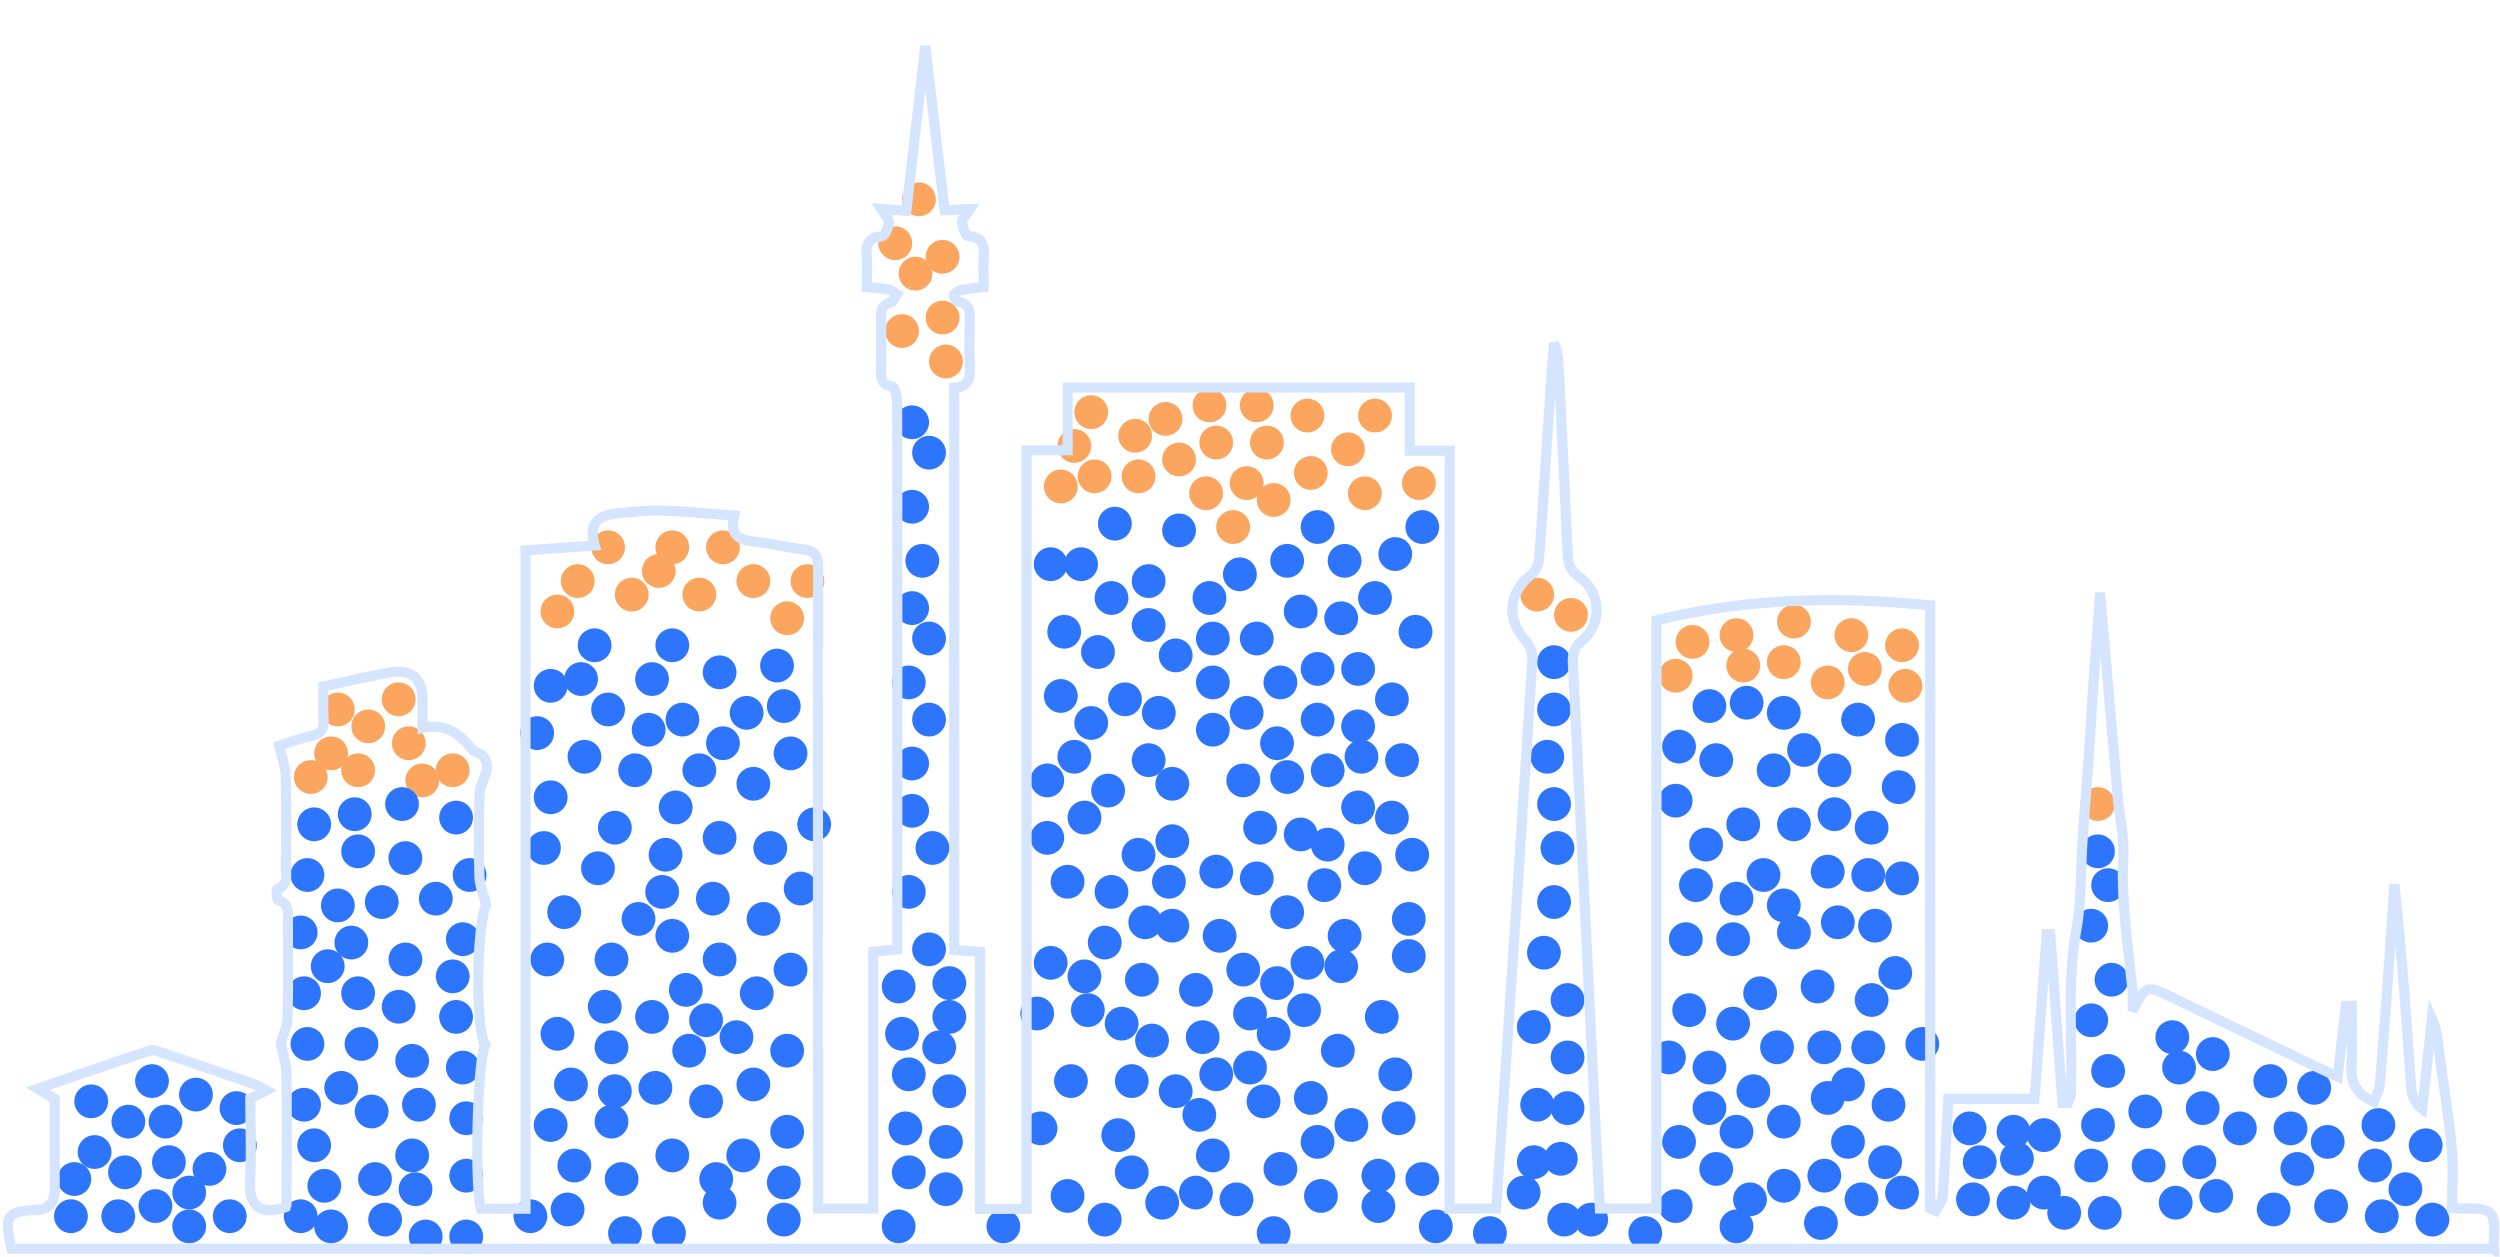 <svg xmlns="http://www.w3.org/2000/svg" viewBox="0 0 740 372">
  <g transform="translate(2.337 13.63)" fill="none" fill-rule="evenodd">
    <circle fill="#2E75FE" transform="rotate(180 94.663 272.37)" cx="94.663" cy="272.369" r="5"/>
    <circle fill="#2E75FE" transform="rotate(180 217.663 328.37)" cx="217.663" cy="328.369" r="5"/>
    <circle fill="#2E75FE" transform="rotate(180 307.663 234.37)" cx="307.663" cy="234.369" r="5"/>
    <circle fill="#2E75FE" transform="rotate(180 191.663 308.37)" cx="191.663" cy="308.369" r="5"/>
    <circle fill="#2E75FE" transform="rotate(180 208.663 252.37)" cx="208.663" cy="252.369" r="5"/>
    <circle fill="#2E75FE" transform="rotate(180 220.663 218.37)" cx="220.663" cy="218.369" r="5"/>
    <circle fill="#2E75FE" transform="rotate(180 166.663 307.37)" cx="166.663" cy="307.369" r="5"/>
    <circle fill="#2E75FE" transform="rotate(180 357.663 244.37)" cx="357.663" cy="244.369" r="5"/>
    <circle fill="#2E75FE" transform="rotate(180 110.663 253.37)" cx="110.663" cy="253.369" r="5"/>
    <circle fill="#2E75FE" transform="rotate(180 186.663 258.37)" cx="186.663" cy="258.369" r="5"/>
    <circle fill="#2E75FE" transform="rotate(180 134.663 264.37)" cx="134.663" cy="264.369" r="5"/>
    <circle fill="#2E75FE" transform="rotate(180 409.663 228.37)" cx="409.663" cy="228.369" r="5"/>
    <circle fill="#2E75FE" transform="rotate(180 318.663 228.37)" cx="318.663" cy="228.369" r="5"/>
    <circle fill="#2E75FE" transform="rotate(180 43.663 343.37)" cx="43.663" cy="343.369" r="5"/>
    <circle fill="#2E75FE" transform="rotate(180 53.663 339.37)" cx="53.663" cy="339.369" r="5"/>
    <circle fill="#2E75FE" transform="rotate(180 119.663 328.37)" cx="119.663" cy="328.369" r="5"/>
    <circle fill="#2E75FE" transform="rotate(180 86.663 346.37)" cx="86.663" cy="346.369" r="5"/>
    <circle fill="#2E75FE" transform="rotate(180 272.663 120.37)" cx="272.663" cy="120.369" r="5"/>
    <circle fill="#2E75FE" transform="rotate(180 164.663 256.37)" cx="164.663" cy="256.369" r="5"/>
    <circle fill="#2E75FE" transform="rotate(180 120.663 338.37)" cx="120.663" cy="338.369" r="5"/>
    <circle fill="#2E75FE" transform="rotate(180 170.663 210.37)" cx="170.663" cy="210.369" r="5"/>
    <circle fill="#2E75FE" transform="rotate(180 135.663 334.37)" cx="135.663" cy="334.369" r="5"/>
    <circle fill="#2E75FE" transform="rotate(180 87.663 313.37)" cx="87.663" cy="313.369" r="5"/>
    <circle fill="#2E75FE" transform="rotate(180 337.663 211.37)" cx="337.663" cy="211.369" r="5"/>
    <circle fill="#2E75FE" transform="rotate(180 344.663 218.37)" cx="344.663" cy="218.369" r="5"/>
    <circle fill="#2E75FE" transform="rotate(180 387.663 142.37)" cx="387.663" cy="142.369" r="5"/>
    <circle fill="#2E75FE" transform="rotate(180 102.663 227.37)" cx="102.663" cy="227.369" r="5"/>
    <circle fill="#2E75FE" transform="rotate(180 418.663 142.37)" cx="418.663" cy="142.369" r="5"/>
    <circle fill="#2E75FE" transform="rotate(180 32.663 346.37)" cx="32.663" cy="346.369" r="5"/>
    <circle fill="#2E75FE" transform="rotate(180 338.663 294.37)" cx="338.663" cy="294.369" r="5"/>
    <circle fill="#FBA55F" transform="rotate(180 131.663 214.37)" cx="131.663" cy="214.369" r="5"/>
    <circle fill="#FBA55F" transform="rotate(180 196.663 148.37)" cx="196.663" cy="148.369" r="5"/>
    <circle fill="#FBA55F" transform="rotate(180 118.663 206.37)" cx="118.663" cy="206.369" r="5"/>
    <circle fill="#FBA55F" transform="rotate(180 122.663 217.37)" cx="122.663" cy="217.369" r="5"/>
    <circle fill="#FBA55F" transform="rotate(180 236.663 158.37)" cx="236.663" cy="158.369" r="5"/>
    <circle fill="#FBA55F" transform="rotate(180 177.663 148.37)" cx="177.663" cy="148.369" r="5"/>
    <circle fill="#FBA55F" transform="rotate(180 230.663 169.37)" cx="230.663" cy="169.369" r="5"/>
    <circle fill="#FBA55F" transform="rotate(180 184.663 162.37)" cx="184.663" cy="162.369" r="5"/>
    <circle fill="#FBA55F" transform="rotate(180 276.663 80.37)" cx="276.663" cy="80.369" r="5"/>
    <circle fill="#FBA55F" transform="rotate(180 204.663 162.37)" cx="204.663" cy="162.369" r="5"/>
    <circle fill="#FBA55F" transform="rotate(180 168.663 158.37)" cx="168.663" cy="158.369" r="5"/>
    <circle fill="#FBA55F" transform="rotate(180 220.663 158.37)" cx="220.663" cy="158.369" r="5"/>
    <circle fill="#FBA55F" transform="rotate(180 95.663 209.37)" cx="95.663" cy="209.369" r="5"/>
    <circle fill="#FBA55F" transform="rotate(180 106.663 201.37)" cx="106.663" cy="201.369" r="5"/>
    <circle fill="#FBA55F" transform="rotate(180 115.663 193.37)" cx="115.663" cy="193.369" r="5"/>
    <circle fill="#FBA55F" transform="rotate(180 192.663 155.37)" cx="192.663" cy="155.369" r="5"/>
    <circle fill="#FBA55F" transform="rotate(180 211.663 148.37)" cx="211.663" cy="148.369" r="5"/>
    <circle fill="#FBA55F" transform="rotate(180 162.663 167.37)" cx="162.663" cy="167.369" r="5"/>
    <circle fill="#FBA55F" transform="rotate(180 560.663 177.37)" cx="560.663" cy="177.369" r="5"/>
    <circle fill="#FBA55F" transform="rotate(180 277.663 93.37)" cx="277.663" cy="93.369" r="5"/>
    <circle fill="#FBA55F" transform="rotate(180 276.663 62.37)" cx="276.663" cy="62.369" r="5"/>
    <circle fill="#FBA55F" transform="rotate(180 264.663 84.37)" cx="264.663" cy="84.369" r="5"/>
    <circle fill="#FBA55F" transform="rotate(180 262.663 58.37)" cx="262.663" cy="58.369" r="5"/>
    <circle fill="#FBA55F" transform="rotate(180 269.663 45.37)" cx="269.663" cy="45.369" r="5"/>
    <circle fill="#FBA55F" transform="rotate(180 511.663 174.37)" cx="511.663" cy="174.369" r="5"/>
    <circle fill="#FBA55F" transform="rotate(180 372.663 117.37)" cx="372.663" cy="117.369" r="5"/>
    <circle fill="#FBA55F" transform="rotate(180 362.663 142.37)" cx="362.663" cy="142.369" r="5"/>
    <circle fill="#FBA55F" transform="rotate(180 320.663 108.37)" cx="320.663" cy="108.369" r="5"/>
    <circle fill="#FBA55F" transform="rotate(180 334.663 127.37)" cx="334.663" cy="127.369" r="5"/>
    <circle fill="#FBA55F" transform="rotate(180 315.663 118.37)" cx="315.663" cy="118.369" r="5"/>
    <circle fill="#FBA55F" transform="rotate(180 342.663 110.37)" cx="342.663" cy="110.369" r="5"/>
    <circle fill="#FBA55F" transform="rotate(180 333.663 115.37)" cx="333.663" cy="115.369" r="5"/>
    <circle fill="#FBA55F" transform="rotate(180 346.663 122.37)" cx="346.663" cy="122.369" r="5"/>
    <circle fill="#FBA55F" transform="rotate(180 355.663 106.37)" cx="355.663" cy="106.369" r="5"/>
    <circle fill="#FBA55F" transform="rotate(180 366.663 129.37)" cx="366.663" cy="129.369" r="5"/>
    <circle fill="#FBA55F" transform="rotate(180 357.663 117.37)" cx="357.663" cy="117.369" r="5"/>
    <circle fill="#FBA55F" transform="rotate(180 311.663 130.37)" cx="311.663" cy="130.369" r="5"/>
    <circle fill="#FBA55F" transform="rotate(180 525.663 182.37)" cx="525.663" cy="182.369" r="5"/>
    <circle fill="#FBA55F" transform="rotate(180 462.663 168.37)" cx="462.663" cy="168.369" r="5"/>
    <circle fill="#FBA55F" transform="rotate(180 498.663 176.37)" cx="498.663" cy="176.369" r="5"/>
    <circle fill="#FBA55F" transform="rotate(180 545.663 174.37)" cx="545.663" cy="174.369" r="5"/>
    <circle fill="#FBA55F" transform="rotate(180 513.663 183.37)" cx="513.663" cy="183.369" r="5"/>
    <circle fill="#FBA55F" transform="rotate(180 538.663 188.37)" cx="538.663" cy="188.369" r="5"/>
    <circle fill="#FBA55F" transform="rotate(180 549.663 184.37)" cx="549.663" cy="184.369" r="5"/>
    <circle fill="#FBA55F" transform="rotate(180 528.663 170.37)" cx="528.663" cy="170.369" r="5"/>
    <circle fill="#FBA55F" transform="rotate(180 493.663 186.37)" cx="493.663" cy="186.369" r="5"/>
    <circle fill="#FBA55F" transform="rotate(180 369.663 106.37)" cx="369.663" cy="106.369" r="5"/>
    <circle fill="#FBA55F" transform="rotate(180 385.663 126.37)" cx="385.663" cy="126.369" r="5"/>
    <circle fill="#FBA55F" transform="rotate(180 561.663 189.37)" cx="561.663" cy="189.369" r="5"/>
    <circle fill="#FBA55F" transform="rotate(180 618.663 224.37)" cx="618.663" cy="224.369" r="5"/>
    <circle fill="#FBA55F" transform="rotate(180 97.663 196.37)" cx="97.663" cy="196.369" r="5"/>
    <circle fill="#FBA55F" transform="rotate(180 321.663 127.37)" cx="321.663" cy="127.369" r="5"/>
    <circle fill="#FBA55F" transform="rotate(180 384.663 109.37)" cx="384.663" cy="109.369" r="5"/>
    <circle fill="#FBA55F" transform="rotate(180 396.663 119.37)" cx="396.663" cy="119.369" r="5"/>
    <circle fill="#FBA55F" transform="rotate(180 354.663 132.37)" cx="354.663" cy="132.369" r="5"/>
    <circle fill="#FBA55F" transform="rotate(180 417.663 129.37)" cx="417.663" cy="129.369" r="5"/>
    <circle fill="#FBA55F" transform="rotate(180 452.663 162.37)" cx="452.663" cy="162.369" r="5"/>
    <circle fill="#FBA55F" transform="rotate(180 401.663 132.37)" cx="401.663" cy="132.369" r="5"/>
    <circle fill="#FBA55F" transform="rotate(180 374.663 134.37)" cx="374.663" cy="134.369" r="5"/>
    <circle fill="#FBA55F" transform="rotate(180 404.663 109.37)" cx="404.663" cy="109.369" r="5"/>
    <circle fill="#FBA55F" transform="rotate(180 268.663 67.37)" cx="268.663" cy="67.369" r="5"/>
    <circle fill="#FBA55F" transform="rotate(180 103.663 214.37)" cx="103.663" cy="214.369" r="5"/>
    <circle fill="#FBA55F" transform="rotate(180 89.663 216.37)" cx="89.663" cy="216.369" r="5"/>
    <circle fill="#2E75FE" transform="rotate(180 327.663 141.37)" cx="327.663" cy="141.369" r="5"/>
    <circle fill="#2E75FE" transform="rotate(180 53.663 349.37)" cx="53.663" cy="349.369" r="5"/>
    <circle fill="#2E75FE" transform="rotate(180 18.663 346.37)" cx="18.663" cy="346.369" r="5"/>
    <circle fill="#2E75FE" transform="rotate(180 206.663 288.37)" cx="206.663" cy="288.369" r="5"/>
    <circle fill="#2E75FE" transform="rotate(180 318.663 275.37)" cx="318.663" cy="275.369" r="5"/>
    <circle fill="#2E75FE" transform="rotate(180 334.663 239.37)" cx="334.663" cy="239.369" r="5"/>
    <circle fill="#2E75FE" transform="rotate(180 366.663 197.37)" cx="366.663" cy="197.369" r="5"/>
    <circle fill="#2E75FE" transform="rotate(180 315.663 210.37)" cx="315.663" cy="210.369" r="5"/>
    <circle fill="#2E75FE" transform="rotate(180 308.663 153.37)" cx="308.663" cy="153.369" r="5"/>
    <circle fill="#2E75FE" transform="rotate(180 154.663 346.37)" cx="154.663" cy="346.369" r="5"/>
    <circle fill="#2E75FE" transform="rotate(180 165.663 344.37)" cx="165.663" cy="344.369" r="5"/>
    <circle fill="#2E75FE" transform="rotate(180 201.663 297.37)" cx="201.663" cy="297.369" r="5"/>
    <circle fill="#2E75FE" transform="rotate(180 135.663 352.37)" cx="135.663" cy="352.369" r="5"/>
    <circle fill="#2E75FE" transform="rotate(180 356.663 175.37)" cx="356.663" cy="175.369" r="5"/>
    <circle fill="#2E75FE" transform="rotate(180 330.663 193.37)" cx="330.663" cy="193.369" r="5"/>
    <circle fill="#2E75FE" transform="rotate(180 387.663 184.37)" cx="387.663" cy="184.369" r="5"/>
    <circle fill="#2E75FE" transform="rotate(180 121.663 313.37)" cx="121.663" cy="313.369" r="5"/>
    <circle fill="#2E75FE" transform="rotate(180 230.663 297.37)" cx="230.663" cy="297.369" r="5"/>
    <circle fill="#2E75FE" transform="rotate(180 199.663 199.37)" cx="199.663" cy="199.369" r="5"/>
    <circle fill="#2E75FE" transform="rotate(180 194.663 239.37)" cx="194.663" cy="239.369" r="5"/>
    <circle fill="#2E75FE" transform="rotate(180 185.663 214.37)" cx="185.663" cy="214.369" r="5"/>
    <circle fill="#2E75FE" transform="rotate(180 238.663 230.37)" cx="238.663" cy="230.369" r="5"/>
    <circle fill="#2E75FE" transform="rotate(180 234.663 249.37)" cx="234.663" cy="249.369" r="5"/>
    <circle fill="#2E75FE" transform="rotate(180 210.663 234.37)" cx="210.663" cy="234.369" r="5"/>
    <circle fill="#2E75FE" transform="rotate(180 158.663 237.37)" cx="158.663" cy="237.369" r="5"/>
    <circle fill="#2E75FE" transform="rotate(180 156.663 203.37)" cx="156.663" cy="203.369" r="5"/>
    <circle fill="#2E75FE" transform="rotate(180 197.663 225.37)" cx="197.663" cy="225.369" r="5"/>
    <circle fill="#2E75FE" transform="rotate(180 174.663 243.37)" cx="174.663" cy="243.369" r="5"/>
    <circle fill="#2E75FE" transform="rotate(180 123.663 352.37)" cx="123.663" cy="352.369" r="5"/>
    <circle fill="#2E75FE" transform="rotate(180 95.663 349.37)" cx="95.663" cy="349.369" r="5"/>
    <circle fill="#2E75FE" transform="rotate(180 111.663 347.37)" cx="111.663" cy="347.369" r="5"/>
    <circle fill="#2E75FE" transform="rotate(180 395.663 152.37)" cx="395.663" cy="152.369" r="5"/>
    <circle fill="#2E75FE" transform="rotate(180 387.663 324.37)" cx="387.663" cy="324.369" r="5"/>
    <circle fill="#2E75FE" transform="rotate(180 65.663 346.37)" cx="65.663" cy="346.369" r="5"/>
    <circle fill="#2E75FE" transform="rotate(180 382.663 167.37)" cx="382.663" cy="167.369" r="5"/>
    <circle fill="#2E75FE" transform="rotate(180 134.663 302.37)" cx="134.663" cy="302.369" r="5"/>
    <circle fill="#2E75FE" transform="rotate(180 59.663 332.37)" cx="59.663" cy="332.369" r="5"/>
    <circle fill="#2E75FE" transform="rotate(180 227.663 183.37)" cx="227.663" cy="183.369" r="5"/>
    <circle fill="#2E75FE" transform="rotate(180 177.663 196.37)" cx="177.663" cy="196.369" r="5"/>
    <circle fill="#2E75FE" transform="rotate(180 135.663 317.37)" cx="135.663" cy="317.369" r="5"/>
    <circle fill="#2E75FE" transform="rotate(180 117.663 240.37)" cx="117.663" cy="240.369" r="5"/>
    <circle fill="#2E75FE" transform="rotate(180 399.663 184.37)" cx="399.663" cy="184.369" r="5"/>
    <circle fill="#2E75FE" transform="rotate(180 103.663 238.37)" cx="103.663" cy="238.369" r="5"/>
    <circle fill="#2E75FE" transform="rotate(180 107.663 315.37)" cx="107.663" cy="315.369" r="5"/>
    <circle fill="#2E75FE" transform="rotate(180 223.663 258.37)" cx="223.663" cy="258.369" r="5"/>
    <circle fill="#2E75FE" transform="rotate(180 225.663 237.37)" cx="225.663" cy="237.369" r="5"/>
    <circle fill="#2E75FE" transform="rotate(180 169.663 187.37)" cx="169.663" cy="187.369" r="5"/>
    <circle fill="#2E75FE" transform="rotate(180 132.663 287.37)" cx="132.663" cy="287.369" r="5"/>
    <circle fill="#2E75FE" transform="rotate(180 210.663 185.37)" cx="210.663" cy="185.369" r="5"/>
    <circle fill="#2E75FE" transform="rotate(180 190.663 187.37)" cx="190.663" cy="187.369" r="5"/>
    <circle fill="#2E75FE" transform="rotate(180 343.663 247.37)" cx="343.663" cy="247.369" r="5"/>
    <circle fill="#2E75FE" transform="rotate(180 90.663 325.37)" cx="90.663" cy="325.369" r="5"/>
    <circle fill="#2E75FE" transform="rotate(180 211.663 206.37)" cx="211.663" cy="206.369" r="5"/>
    <circle fill="#2E75FE" transform="rotate(180 160.663 222.37)" cx="160.663" cy="222.369" r="5"/>
    <circle fill="#2E75FE" transform="rotate(180 93.663 337.37)" cx="93.663" cy="337.369" r="5"/>
    <circle fill="#2E75FE" transform="rotate(180 179.663 231.37)" cx="179.663" cy="231.369" r="5"/>
    <circle fill="#2E75FE" transform="rotate(180 119.663 300.37)" cx="119.663" cy="300.369" r="5"/>
    <circle fill="#2E75FE" transform="rotate(180 374.663 351.37)" cx="374.663" cy="351.369" r="5"/>
    <circle fill="#2E75FE" transform="rotate(180 414.663 258.37)" cx="414.663" cy="258.369" r="5"/>
    <circle fill="#2E75FE" transform="rotate(180 218.663 197.37)" cx="218.663" cy="197.369" r="5"/>
    <circle fill="#2E75FE" transform="rotate(180 231.663 273.37)" cx="231.663" cy="273.369" r="5"/>
    <circle fill="#2E75FE" transform="rotate(180 528.663 262.37)" cx="528.663" cy="262.369" r="5"/>
    <circle fill="#2E75FE" transform="rotate(180 538.663 244.37)" cx="538.663" cy="244.369" r="5"/>
    <circle fill="#2E75FE" transform="rotate(180 215.663 293.37)" cx="215.663" cy="293.369" r="5"/>
    <circle fill="#2E75FE" transform="rotate(180 277.663 324.37)" cx="277.663" cy="324.369" r="5"/>
    <circle fill="#2E75FE" transform="rotate(180 24.663 312.37)" cx="24.663" cy="312.369" r="5"/>
    <circle fill="#2E75FE" transform="rotate(180 196.663 177.37)" cx="196.663" cy="177.369" r="5"/>
    <circle fill="#2E75FE" transform="rotate(180 34.663 333.37)" cx="34.663" cy="333.369" r="5"/>
    <circle fill="#2E75FE" transform="rotate(180 294.663 349.37)" cx="294.663" cy="349.369" r="5"/>
    <circle fill="#2E75FE" transform="rotate(180 88.663 295.37)" cx="88.663" cy="295.369" r="5"/>
    <circle fill="#2E75FE" transform="rotate(180 159.663 270.37)" cx="159.663" cy="270.369" r="5"/>
    <circle fill="#2E75FE" transform="rotate(180 173.663 177.37)" cx="173.663" cy="177.369" r="5"/>
    <circle fill="#2E75FE" transform="rotate(180 189.663 202.37)" cx="189.663" cy="202.369" r="5"/>
    <circle fill="#2E75FE" transform="rotate(180 275.663 296.37)" cx="275.663" cy="296.369" r="5"/>
    <circle fill="#2E75FE" transform="rotate(180 319.663 285.37)" cx="319.663" cy="285.369" r="5"/>
    <circle fill="#2E75FE" transform="rotate(180 265.663 320.37)" cx="265.663" cy="320.369" r="5"/>
    <circle fill="#2E75FE" transform="rotate(180 267.663 111.37)" cx="267.663" cy="111.369" r="5"/>
    <circle fill="#2E75FE" transform="rotate(180 264.663 292.37)" cx="264.663" cy="292.369" r="5"/>
    <circle fill="#2E75FE" transform="rotate(180 278.663 277.37)" cx="278.663" cy="277.369" r="5"/>
    <circle fill="#2E75FE" transform="rotate(180 503.663 195.37)" cx="503.663" cy="195.369" r="5"/>
    <circle fill="#2E75FE" transform="rotate(180 525.663 197.37)" cx="525.663" cy="197.369" r="5"/>
    <circle fill="#2E75FE" transform="rotate(180 351.663 339.37)" cx="351.663" cy="339.369" r="5"/>
    <circle fill="#2E75FE" transform="rotate(180 337.663 171.37)" cx="337.663" cy="171.369" r="5"/>
    <circle fill="#2E75FE" transform="rotate(180 193.663 250.37)" cx="193.663" cy="250.369" r="5"/>
    <circle fill="#2E75FE" transform="rotate(180 117.663 270.37)" cx="117.663" cy="270.369" r="5"/>
    <circle fill="#2E75FE" transform="rotate(180 305.663 320.37)" cx="305.663" cy="320.369" r="5"/>
    <circle fill="#2E75FE" transform="rotate(180 365.663 273.37)" cx="365.663" cy="273.369" r="5"/>
    <circle fill="#2E75FE" transform="rotate(180 410.663 304.37)" cx="410.663" cy="304.369" r="5"/>
    <circle fill="#2E75FE" transform="rotate(180 162.663 292.37)" cx="162.663" cy="292.369" r="5"/>
    <circle fill="#2E75FE" transform="rotate(180 190.663 287.37)" cx="190.663" cy="287.369" r="5"/>
    <circle fill="#2E75FE" transform="rotate(180 221.663 280.37)" cx="221.663" cy="280.369" r="5"/>
    <circle fill="#2E75FE" transform="rotate(180 278.663 287.37)" cx="278.663" cy="287.369" r="5"/>
    <circle fill="#2E75FE" transform="rotate(180 160.663 189.37)" cx="160.663" cy="189.369" r="5"/>
    <circle fill="#2E75FE" transform="rotate(180 210.663 270.37)" cx="210.663" cy="270.369" r="5"/>
    <circle fill="#2E75FE" transform="rotate(180 87.663 280.37)" cx="87.663" cy="280.369" r="5"/>
    <circle fill="#2E75FE" transform="rotate(180 101.663 265.37)" cx="101.663" cy="265.369" r="5"/>
    <circle fill="#2E75FE" transform="rotate(180 367.663 286.37)" cx="367.663" cy="286.369" r="5"/>
    <circle fill="#2E75FE" transform="rotate(180 522.663 214.37)" cx="522.663" cy="214.369" r="5"/>
    <circle fill="#2E75FE" transform="rotate(180 547.663 199.37)" cx="547.663" cy="199.369" r="5"/>
    <circle fill="#2E75FE" transform="rotate(180 263.663 278.37)" cx="263.663" cy="278.369" r="5"/>
    <circle fill="#2E75FE" transform="rotate(180 375.663 206.37)" cx="375.663" cy="206.369" r="5"/>
    <circle fill="#2E75FE" transform="rotate(180 277.663 338.37)" cx="277.663" cy="338.369" r="5"/>
    <circle fill="#2E75FE" transform="rotate(180 86.663 262.37)" cx="86.663" cy="262.369" r="5"/>
    <circle fill="#2E75FE" transform="rotate(180 278.663 309.37)" cx="278.663" cy="309.369" r="5"/>
    <circle fill="#2E75FE" transform="rotate(180 195.663 351.37)" cx="195.663" cy="351.369" r="5"/>
    <circle fill="#2E75FE" transform="rotate(180 178.663 318.37)" cx="178.663" cy="318.369" r="5"/>
    <circle fill="#2E75FE" transform="rotate(180 196.663 263.37)" cx="196.663" cy="263.369" r="5"/>
    <circle fill="#2E75FE" transform="rotate(180 132.663 228.37)" cx="132.663" cy="228.369" r="5"/>
    <circle fill="#2E75FE" transform="rotate(180 389.663 248.37)" cx="389.663" cy="248.369" r="5"/>
    <circle fill="#2E75FE" transform="rotate(180 97.663 254.37)" cx="97.663" cy="254.369" r="5"/>
    <circle fill="#2E75FE" transform="rotate(180 88.663 245.37)" cx="88.663" cy="245.369" r="5"/>
    <circle fill="#2E75FE" transform="rotate(180 98.663 308.37)" cx="98.663" cy="308.369" r="5"/>
    <circle fill="#2E75FE" transform="rotate(180 210.663 342.37)" cx="210.663" cy="342.369" r="5"/>
    <circle fill="#2E75FE" transform="rotate(180 181.663 335.37)" cx="181.663" cy="335.369" r="5"/>
    <circle fill="#2E75FE" transform="rotate(180 116.663 224.37)" cx="116.663" cy="224.369" r="5"/>
    <circle fill="#2E75FE" transform="rotate(180 230.663 321.37)" cx="230.663" cy="321.369" r="5"/>
    <circle fill="#2E75FE" transform="rotate(180 390.663 214.37)" cx="390.663" cy="214.369" r="5"/>
    <circle fill="#2E75FE" transform="rotate(180 229.663 336.37)" cx="229.663" cy="336.369" r="5"/>
    <circle fill="#2E75FE" transform="rotate(180 326.663 250.37)" cx="326.663" cy="250.369" r="5"/>
    <circle fill="#2E75FE" transform="rotate(180 196.663 328.37)" cx="196.663" cy="328.369" r="5"/>
    <circle fill="#2E75FE" transform="rotate(180 136.663 245.37)" cx="136.663" cy="245.369" r="5"/>
    <circle fill="#2E75FE" transform="rotate(180 90.663 230.37)" cx="90.663" cy="230.369" r="5"/>
    <circle fill="#2E75FE" transform="rotate(180 126.663 252.37)" cx="126.663" cy="252.369" r="5"/>
    <circle fill="#2E75FE" transform="rotate(180 178.663 296.37)" cx="178.663" cy="296.369" r="5"/>
    <circle fill="#2E75FE" transform="rotate(180 179.663 309.37)" cx="179.663" cy="309.369" r="5"/>
    <circle fill="#2E75FE" transform="rotate(180 505.663 211.37)" cx="505.663" cy="211.369" r="5"/>
    <circle fill="#2E75FE" transform="rotate(180 457.663 182.37)" cx="457.663" cy="182.369" r="5"/>
    <circle fill="#2E75FE" transform="rotate(180 220.663 307.37)" cx="220.663" cy="307.369" r="5"/>
    <circle fill="#2E75FE" transform="rotate(180 229.663 347.37)" cx="229.663" cy="347.369" r="5"/>
    <circle fill="#2E75FE" transform="rotate(180 209.663 335.37)" cx="209.663" cy="335.369" r="5"/>
    <circle fill="#2E75FE" transform="rotate(180 206.663 312.37)" cx="206.663" cy="312.369" r="5"/>
    <circle fill="#2E75FE" transform="rotate(180 160.663 319.37)" cx="160.663" cy="319.369" r="5"/>
    <circle fill="#2E75FE" transform="rotate(180 263.663 349.37)" cx="263.663" cy="349.369" r="5"/>
    <circle fill="#2E75FE" transform="rotate(180 266.663 304.37)" cx="266.663" cy="304.369" r="5"/>
    <circle fill="#2E75FE" transform="matrix(1 0 0 -1 0 666.739)" cx="266.663" cy="333.369" r="5"/>
    <circle fill="#2E75FE" transform="matrix(1 0 0 -1 0 388.739)" cx="514.663" cy="194.369" r="5"/>
    <circle fill="#2E75FE" transform="matrix(1 0 0 -1 0 568.739)" cx="176.663" cy="284.369" r="5"/>
    <circle fill="#2E75FE" transform="matrix(1 0 0 -1 0 702.739)" cx="182.663" cy="351.369" r="5"/>
    <circle fill="#2E75FE" transform="matrix(1 0 0 -1 0 632.739)" cx="352.663" cy="316.369" r="5"/>
    <circle fill="#2E75FE" transform="matrix(1 0 0 -1 0 422.739)" cx="412.663" cy="211.369" r="5"/>
    <circle fill="#2E75FE" transform="matrix(1 0 0 -1 0 662.739)" cx="167.663" cy="331.369" r="5"/>
    <circle fill="#2E75FE" transform="matrix(1 0 0 -1 0 644.739)" cx="328.663" cy="322.369" r="5"/>
    <circle fill="#2E75FE" transform="matrix(1 0 0 -1 0 492.739)" cx="369.663" cy="246.369" r="5"/>
    <circle fill="#2E75FE" transform="matrix(1 0 0 -1 0 666.739)" cx="332.663" cy="333.369" r="5"/>
    <circle fill="#2E75FE" transform="matrix(1 0 0 -1 0 574.739)" cx="406.663" cy="287.369" r="5"/>
    <circle fill="#2E75FE" transform="matrix(1 0 0 -1 0 538.739)" cx="414.663" cy="269.369" r="5"/>
    <circle fill="#2E75FE" transform="matrix(1 0 0 -1 0 680.739)" cx="313.663" cy="340.369" r="5"/>
    <circle fill="#2E75FE" transform="matrix(1 0 0 -1 0 614.739)" cx="544.663" cy="307.369" r="5"/>
    <circle fill="#2E75FE" transform="matrix(1 0 0 -1 0 384.739)" cx="311.663" cy="192.369" r="5"/>
    <circle fill="#2E75FE" transform="matrix(1 0 0 -1 0 604.739)" cx="503.663" cy="302.369" r="5"/>
    <circle fill="#2E75FE" transform="matrix(1 0 0 -1 0 682.739)" cx="548.663" cy="341.369" r="5"/>
    <circle fill="#2E75FE" transform="matrix(1 0 0 -1 0 636.739)" cx="525.663" cy="318.369" r="5"/>
    <circle fill="#2E75FE" transform="matrix(1 0 0 -1 0 702.739)" cx="484.663" cy="351.369" r="5"/>
    <circle fill="#2E75FE" transform="matrix(1 0 0 -1 0 540.739)" cx="178.663" cy="270.369" r="5"/>
    <circle fill="#2E75FE" transform="matrix(1 0 0 -1 0 416.739)" cx="531.663" cy="208.369" r="5"/>
    <circle fill="#2E75FE" transform="matrix(1 0 0 -1 0 674.739)" cx="525.663" cy="337.369" r="5"/>
    <circle fill="#2E75FE" transform="matrix(1 0 0 -1 0 660.739)" cx="555.663" cy="330.369" r="5"/>
    <circle fill="#2E75FE" transform="matrix(1 0 0 -1 0 592.739)" cx="550.663" cy="296.369" r="5"/>
    <circle fill="#2E75FE" transform="matrix(1 0 0 -1 0 644.739)" cx="602.663" cy="322.369" r="5"/>
    <circle fill="#2E75FE" transform="matrix(1 0 0 -1 0 606.739)" cx="621.663" cy="303.369" r="5"/>
    <circle fill="#2E75FE" transform="matrix(1 0 0 -1 0 576.739)" cx="616.663" cy="288.369" r="5"/>
    <circle fill="#2E75FE" transform="matrix(1 0 0 -1 0 552.739)" cx="622.663" cy="276.369" r="5"/>
    <circle fill="#2E75FE" transform="matrix(1 0 0 -1 0 520.739)" cx="616.663" cy="260.369" r="5"/>
    <circle fill="#2E75FE" transform="matrix(1 0 0 -1 0 496.739)" cx="621.663" cy="248.369" r="5"/>
    <circle fill="#2E75FE" transform="matrix(1 0 0 -1 0 476.739)" cx="618.663" cy="238.369" r="5"/>
    <circle fill="#2E75FE" transform="matrix(1 0 0 -1 0 662.739)" cx="616.663" cy="331.369" r="5"/>
    <circle fill="#2E75FE" transform="matrix(1 0 0 -1 0 638.739)" cx="618.663" cy="319.369" r="5"/>
    <circle fill="#2E75FE" transform="matrix(1 0 0 -1 0 630.739)" cx="632.663" cy="315.369" r="5"/>
    <circle fill="#2E75FE" transform="matrix(1 0 0 -1 0 560.739)" cx="518.663" cy="280.369" r="5"/>
    <circle fill="#2E75FE" transform="matrix(1 0 0 -1 0 590.739)" cx="566.663" cy="295.369" r="5"/>
    <circle fill="#2E75FE" transform="matrix(1 0 0 -1 0 490.739)" cx="519.663" cy="245.369" r="5"/>
    <circle fill="#2E75FE" transform="matrix(1 0 0 -1 0 620.739)" cx="55.663" cy="310.369" r="5"/>
    <circle fill="#2E75FE" transform="matrix(1 0 0 -1 0 590.739)" cx="104.663" cy="295.369" r="5"/>
    <circle fill="#2E75FE" transform="matrix(1 0 0 -1 0 326.739)" cx="355.663" cy="163.369" r="5"/>
    <circle fill="#2E75FE" transform="matrix(1 0 0 -1 0 420.739)" cx="455.663" cy="210.369" r="5"/>
    <circle fill="#2E75FE" transform="matrix(1 0 0 -1 0 622.739)" cx="538.663" cy="311.369" r="5"/>
    <circle fill="#2E75FE" transform="matrix(1 0 0 -1 0 698.739)" cx="511.663" cy="349.369" r="5"/>
    <circle fill="#2E75FE" transform="matrix(1 0 0 -1 0 628.739)" cx="503.663" cy="314.369" r="5"/>
    <circle fill="#2E75FE" transform="matrix(1 0 0 -1 0 626.739)" cx="556.663" cy="313.369" r="5"/>
    <circle fill="#2E75FE" transform="matrix(1 0 0 -1 0 628.739)" cx="67.663" cy="314.369" r="5"/>
    <circle fill="#2E75FE" transform="matrix(1 0 0 -1 0 682.739)" cx="581.663" cy="341.369" r="5"/>
    <circle fill="#2E75FE" transform="matrix(1 0 0 -1 0 518.739)" cx="541.663" cy="259.369" r="5"/>
    <circle fill="#2E75FE" transform="matrix(1 0 0 -1 0 448.739)" cx="457.663" cy="224.369" r="5"/>
    <circle fill="#2E75FE" transform="matrix(1 0 0 -1 0 612.739)" cx="332.663" cy="306.369" r="5"/>
    <circle fill="#2E75FE" transform="matrix(1 0 0 -1 0 472.739)" cx="502.663" cy="236.369" r="5"/>
    <circle fill="#2E75FE" transform="matrix(1 0 0 -1 0 648.739)" cx="544.663" cy="324.369" r="5"/>
    <circle fill="#2E75FE" transform="matrix(1 0 0 -1 0 678.739)" cx="560.663" cy="339.369" r="5"/>
    <circle fill="#2E75FE" transform="matrix(1 0 0 -1 0 678.739)" cx="602.663" cy="339.369" r="5"/>
    <circle fill="#2E75FE" transform="matrix(1 0 0 -1 0 690.739)" cx="608.663" cy="345.369" r="5"/>
    <circle fill="#2E75FE" transform="matrix(1 0 0 -1 0 490.739)" cx="550.663" cy="245.369" r="5"/>
    <circle fill="#2E75FE" transform="matrix(1 0 0 -1 0 508.739)" cx="525.663" cy="254.369" r="5"/>
    <circle fill="#2E75FE" transform="matrix(1 0 0 -1 0 696.739)" cx="536.663" cy="348.369" r="5"/>
    <circle fill="#2E75FE" transform="matrix(1 0 0 -1 0 682.739)" cx="515.663" cy="341.369" r="5"/>
    <circle fill="#2E75FE" transform="matrix(1 0 0 -1 0 688.739)" cx="670.663" cy="344.369" r="5"/>
    <circle fill="#2E75FE" transform="matrix(1 0 0 -1 0 648.739)" cx="686.663" cy="324.369" r="5"/>
    <circle fill="#2E75FE" transform="matrix(1 0 0 -1 0 638.739)" cx="701.663" cy="319.369" r="5"/>
    <circle fill="#2E75FE" transform="matrix(1 0 0 -1 0 694.739)" cx="717.663" cy="347.369" r="5"/>
    <circle fill="#2E75FE" transform="matrix(1 0 0 -1 0 664.739)" cx="677.663" cy="332.369" r="5"/>
    <circle fill="#2E75FE" transform="matrix(1 0 0 -1 0 692.739)" cx="702.663" cy="346.369" r="5"/>
    <circle fill="#2E75FE" transform="matrix(1 0 0 -1 0 504.739)" cx="511.663" cy="252.369" r="5"/>
    <circle fill="#2E75FE" transform="matrix(1 0 0 -1 0 462.739)" cx="551.663" cy="231.369" r="5"/>
    <circle fill="#2E75FE" transform="matrix(1 0 0 -1 0 618.739)" cx="516.663" cy="309.369" r="5"/>
    <circle fill="#2E75FE" transform="matrix(1 0 0 -1 0 542.739)" cx="308.663" cy="271.369" r="5"/>
    <circle fill="#2E75FE" transform="matrix(1 0 0 -1 0 578.739)" cx="510.663" cy="289.369" r="5"/>
    <circle fill="#2E75FE" transform="matrix(1 0 0 -1 0 668.739)" cx="537.663" cy="334.369" r="5"/>
    <circle fill="#2E75FE" transform="matrix(1 0 0 -1 0 670.739)" cx="19.663" cy="335.369" r="5"/>
    <circle fill="#2E75FE" transform="matrix(1 0 0 -1 0 670.739)" cx="108.663" cy="335.369" r="5"/>
    <circle fill="#2E75FE" transform="matrix(1 0 0 -1 0 664.739)" cx="505.663" cy="332.369" r="5"/>
    <circle fill="#2E75FE" transform="matrix(1 0 0 -1 0 660.739)" cx="451.663" cy="330.369" r="5"/>
    <circle fill="#2E75FE" transform="matrix(1 0 0 -1 0 598.739)" cx="461.663" cy="299.369" r="5"/>
    <circle fill="#2E75FE" transform="matrix(1 0 0 -1 0 410.739)" cx="560.663" cy="205.369" r="5"/>
    <circle fill="#2E75FE" transform="matrix(1 0 0 -1 0 438.739)" cx="559.663" cy="219.369" r="5"/>
    <circle fill="#2E75FE" transform="matrix(1 0 0 -1 0 626.739)" cx="452.663" cy="313.369" r="5"/>
    <circle fill="#2E75FE" transform="matrix(1 0 0 -1 0 660.739)" cx="583.663" cy="330.369" r="5"/>
    <circle fill="#2E75FE" transform="matrix(1 0 0 -1 0 460.739)" cx="528.663" cy="230.369" r="5"/>
    <circle fill="#2E75FE" transform="matrix(1 0 0 -1 0 454.739)" cx="540.663" cy="227.369" r="5"/>
    <circle fill="#2E75FE" transform="matrix(1 0 0 -1 0 528.739)" cx="496.663" cy="264.369" r="5"/>
    <circle fill="#2E75FE" transform="matrix(1 0 0 -1 0 592.739)" cx="523.663" cy="296.369" r="5"/>
    <circle fill="#2E75FE" transform="matrix(1 0 0 -1 0 564.739)" cx="551.663" cy="282.369" r="5"/>
    <circle fill="#2E75FE" transform="matrix(1 0 0 -1 0 564.739)" cx="461.663" cy="282.369" r="5"/>
    <circle fill="#2E75FE" transform="matrix(1 0 0 -1 0 682.739)" cx="363.663" cy="341.369" r="5"/>
    <circle fill="#2E75FE" transform="matrix(1 0 0 -1 0 474.739)" cx="458.663" cy="237.369" r="5"/>
    <circle fill="#2E75FE" transform="matrix(1 0 0 -1 0 580.739)" cx="451.663" cy="290.369" r="5"/>
    <circle fill="#2E75FE" transform="matrix(1 0 0 -1 0 548.739)" cx="558.663" cy="274.369" r="5"/>
    <circle fill="#2E75FE" transform="matrix(1 0 0 -1 0 592.739)" cx="537.663" cy="296.369" r="5"/>
    <circle fill="#2E75FE" transform="matrix(1 0 0 -1 0 304.739)" cx="270.663" cy="152.369" r="5"/>
    <circle fill="#2E75FE" transform="matrix(1 0 0 -1 0 636.739)" cx="35.663" cy="318.369" r="5"/>
    <circle fill="#2E75FE" transform="matrix(1 0 0 -1 0 640.739)" cx="580.663" cy="320.369" r="5"/>
    <circle fill="#2E75FE" transform="matrix(1 0 0 -1 0 506.739)" cx="457.663" cy="253.369" r="5"/>
    <circle fill="#2E75FE" transform="matrix(1 0 0 -1 0 536.739)" cx="454.663" cy="268.369" r="5"/>
    <circle fill="#2E75FE" transform="matrix(1 0 0 -1 0 636.739)" cx="46.663" cy="318.369" r="5"/>
    <circle fill="#2E75FE" transform="matrix(1 0 0 -1 0 554.739)" cx="375.663" cy="277.369" r="5"/>
    <circle fill="#2E75FE" transform="matrix(1 0 0 -1 0 570.739)" cx="383.663" cy="285.369" r="5"/>
    <circle fill="#2E75FE" transform="matrix(1 0 0 -1 0 686.739)" cx="493.663" cy="343.369" r="5"/>
    <circle fill="#2E75FE" transform="matrix(1 0 0 -1 0 556.739)" cx="535.663" cy="278.369" r="5"/>
    <circle fill="#2E75FE" transform="matrix(1 0 0 -1 0 446.739)" cx="493.663" cy="223.369" r="5"/>
    <circle fill="#2E75FE" transform="matrix(1 0 0 -1 0 570.739)" cx="497.663" cy="285.369" r="5"/>
    <circle fill="#2E75FE" transform="matrix(1 0 0 -1 0 414.739)" cx="494.663" cy="207.369" r="5"/>
    <circle fill="#2E75FE" transform="matrix(1 0 0 -1 0 420.739)" cx="400.663" cy="210.369" r="5"/>
    <circle fill="#2E75FE" transform="matrix(1 0 0 -1 0 398.739)" cx="272.663" cy="199.369" r="5"/>
    <circle fill="#2E75FE" transform="matrix(1 0 0 -1 0 428.739)" cx="204.663" cy="214.369" r="5"/>
    <circle fill="#2E75FE" transform="matrix(1 0 0 -1 0 316.739)" cx="337.663" cy="158.369" r="5"/>
    <circle fill="#2E75FE" transform="matrix(1 0 0 -1 0 326.739)" cx="404.663" cy="163.369" r="5"/>
    <circle fill="#2E75FE" transform="matrix(1 0 0 -1 0 312.739)" cx="364.663" cy="156.369" r="5"/>
    <circle fill="#2E75FE" transform="matrix(1 0 0 -1 0 300.739)" cx="410.663" cy="150.369" r="5"/>
    <circle fill="#2E75FE" transform="matrix(1 0 0 -1 0 654.739)" cx="25.663" cy="327.369" r="5"/>
    <circle fill="#2E75FE" transform="matrix(1 0 0 -1 0 544.739)" cx="394.663" cy="272.369" r="5"/>
    <circle fill="#2E75FE" transform="matrix(1 0 0 -1 0 460.739)" cx="513.663" cy="230.369" r="5"/>
    <circle fill="#2E75FE" transform="matrix(1 0 0 -1 0 612.739)" cx="42.663" cy="306.369" r="5"/>
    <circle fill="#2E75FE" transform="matrix(1 0 0 -1 0 304.739)" cx="378.663" cy="152.369" r="5"/>
    <circle fill="#2E75FE" transform="matrix(1 0 0 -1 0 350.739)" cx="272.663" cy="175.369" r="5"/>
    <circle fill="#2E75FE" transform="matrix(1 0 0 -1 0 530.739)" cx="324.663" cy="265.369" r="5"/>
    <circle fill="#2E75FE" transform="matrix(1 0 0 -1 0 660.739)" cx="47.663" cy="330.369" r="5"/>
    <circle fill="#2E75FE" transform="matrix(1 0 0 -1 0 648.739)" cx="494.663" cy="324.369" r="5"/>
    <circle fill="#2E75FE" transform="matrix(1 0 0 -1 0 452.739)" cx="267.663" cy="226.369" r="5"/>
    <circle fill="#2E75FE" transform="matrix(1 0 0 -1 0 306.739)" cx="317.663" cy="153.369" r="5"/>
    <circle fill="#2E75FE" transform="matrix(1 0 0 -1 0 650.739)" cx="68.663" cy="325.369" r="5"/>
    <circle fill="#2E75FE" transform="matrix(1 0 0 -1 0 346.739)" cx="416.663" cy="173.369" r="5"/>
    <circle fill="#2E75FE" transform="matrix(1 0 0 -1 0 386.739)" cx="409.663" cy="193.369" r="5"/>
    <circle fill="#2E75FE" transform="matrix(1 0 0 -1 0 402.739)" cx="399.663" cy="201.369" r="5"/>
    <circle fill="#2E75FE" transform="matrix(1 0 0 -1 0 398.739)" cx="387.663" cy="199.369" r="5"/>
    <circle fill="#2E75FE" transform="matrix(1 0 0 -1 0 346.739)" cx="312.663" cy="173.369" r="5"/>
    <circle fill="#2E75FE" transform="matrix(1 0 0 -1 0 418.739)" cx="231.663" cy="209.369" r="5"/>
    <circle fill="#2E75FE" transform="matrix(1 0 0 -1 0 594.739)" cx="393.663" cy="297.369" r="5"/>
    <circle fill="#2E75FE" transform="matrix(1 0 0 -1 0 432.739)" cx="378.663" cy="216.369" r="5"/>
    <circle fill="#2E75FE" transform="matrix(1 0 0 -1 0 624.739)" cx="371.663" cy="312.369" r="5"/>
    <circle fill="#2E75FE" transform="matrix(1 0 0 -1 0 568.739)" cx="115.663" cy="284.369" r="5"/>
    <circle fill="#2E75FE" transform="matrix(1 0 0 -1 0 558.739)" cx="351.663" cy="279.369" r="5"/>
    <circle fill="#2E75FE" transform="matrix(1 0 0 -1 0 434.739)" cx="365.663" cy="217.369" r="5"/>
    <circle fill="#2E75FE" transform="matrix(1 0 0 -1 0 286.739)" cx="346.663" cy="143.369" r="5"/>
    <circle fill="#2E75FE" transform="matrix(1 0 0 -1 0 400.739)" cx="320.663" cy="200.369" r="5"/>
    <circle fill="#2E75FE" transform="matrix(1 0 0 -1 0 586.739)" cx="353.663" cy="293.369" r="5"/>
    <circle fill="#2E75FE" transform="matrix(1 0 0 -1 0 608.739)" cx="357.663" cy="304.369" r="5"/>
    <circle fill="#2E75FE" transform="matrix(1 0 0 -1 0 434.739)" cx="307.663" cy="217.369" r="5"/>
    <circle fill="#2E75FE" transform="matrix(1 0 0 -1 0 394.739)" cx="340.663" cy="197.369" r="5"/>
    <circle fill="#2E75FE" transform="matrix(1 0 0 -1 0 552.739)" cx="335.663" cy="276.369" r="5"/>
    <circle fill="#2E75FE" transform="matrix(1 0 0 -1 0 350.739)" cx="369.663" cy="175.369" r="5"/>
    <circle fill="#2E75FE" transform="matrix(1 0 0 -1 0 526.739)" cx="395.663" cy="263.369" r="5"/>
    <circle fill="#2E75FE" transform="matrix(1 0 0 -1 0 520.739)" cx="344.663" cy="260.369" r="5"/>
    <circle fill="#2E75FE" transform="matrix(1 0 0 -1 0 518.739)" cx="336.663" cy="259.369" r="5"/>
    <circle fill="#2E75FE" transform="matrix(1 0 0 -1 0 526.739)" cx="358.663" cy="263.369" r="5"/>
    <circle fill="#2E75FE" transform="matrix(1 0 0 -1 0 486.739)" cx="401.663" cy="243.369" r="5"/>
    <circle fill="#2E75FE" transform="matrix(1 0 0 -1 0 440.739)" cx="325.663" cy="220.369" r="5"/>
    <circle fill="#2E75FE" transform="matrix(1 0 0 -1 0 612.739)" cx="314.663" cy="306.369" r="5"/>
    <circle fill="#2E75FE" transform="matrix(1 0 0 -1 0 534.739)" cx="272.663" cy="267.369" r="5"/>
    <circle fill="#2E75FE" transform="matrix(1 0 0 -1 0 272.739)" cx="267.663" cy="136.369" r="5"/>
    <circle fill="#2E75FE" transform="matrix(1 0 0 -1 0 404.739)" cx="356.663" cy="202.369" r="5"/>
    <circle fill="#2E75FE" transform="matrix(1 0 0 -1 0 376.739)" cx="356.663" cy="188.369" r="5"/>
    <circle fill="#2E75FE" transform="matrix(1 0 0 -1 0 474.739)" cx="273.663" cy="237.369" r="5"/>
    <circle fill="#2E75FE" transform="matrix(1 0 0 -1 0 376.739)" cx="376.663" cy="188.369" r="5"/>
    <circle fill="#2E75FE" transform="matrix(1 0 0 -1 0 358.739)" cx="322.663" cy="179.369" r="5"/>
    <circle fill="#2E75FE" transform="matrix(1 0 0 -1 0 500.739)" cx="266.663" cy="250.369" r="5"/>
    <circle fill="#2E75FE" transform="matrix(1 0 0 -1 0 326.739)" cx="326.663" cy="163.369" r="5"/>
    <circle fill="#2E75FE" transform="matrix(1 0 0 -1 0 360.739)" cx="345.663" cy="180.369" r="5"/>
    <circle fill="#2E75FE" transform="matrix(1 0 0 -1 0 450.739)" cx="399.663" cy="225.369" r="5"/>
    <circle fill="#2E75FE" transform="matrix(1 0 0 -1 0 584.739)" cx="374.663" cy="292.369" r="5"/>
    <circle fill="#2E75FE" transform="matrix(1 0 0 -1 0 604.739)" cx="367.663" cy="302.369" r="5"/>
    <circle fill="#2E75FE" transform="matrix(1 0 0 -1 0 376.739)" cx="266.663" cy="188.369" r="5"/>
    <circle fill="#2E75FE" transform="matrix(1 0 0 -1 0 664.739)" cx="376.663" cy="332.369" r="5"/>
    <circle fill="#2E75FE" transform="matrix(1 0 0 -1 0 462.739)" cx="370.663" cy="231.369" r="5"/>
    <circle fill="#2E75FE" transform="matrix(1 0 0 -1 0 496.739)" cx="499.663" cy="248.369" r="5"/>
    <circle fill="#2E75FE" transform="matrix(1 0 0 -1 0 678.739)" cx="448.663" cy="339.369" r="5"/>
    <circle fill="#2E75FE" transform="matrix(1 0 0 -1 0 642.739)" cx="593.663" cy="321.369" r="5"/>
    <circle fill="#2E75FE" transform="matrix(1 0 0 -1 0 604.739)" cx="642.663" cy="302.369" r="5"/>
    <circle fill="#2E75FE" transform="matrix(1 0 0 -1 0 586.739)" cx="640.663" cy="293.369" r="5"/>
    <circle fill="#2E75FE" transform="matrix(1 0 0 -1 0 658.739)" cx="594.663" cy="329.369" r="5"/>
    <circle fill="#2E75FE" transform="matrix(1 0 0 -1 0 690.739)" cx="620.663" cy="345.369" r="5"/>
    <circle fill="#2E75FE" transform="matrix(1 0 0 -1 0 662.739)" cx="633.663" cy="331.369" r="5"/>
    <circle fill="#2E75FE" transform="matrix(1 0 0 -1 0 684.739)" cx="641.663" cy="342.369" r="5"/>
    <circle fill="#2E75FE" transform="matrix(1 0 0 -1 0 660.739)" cx="648.663" cy="330.369" r="5"/>
    <circle fill="#2E75FE" transform="matrix(1 0 0 -1 0 640.739)" cx="675.663" cy="320.369" r="5"/>
    <circle fill="#2E75FE" transform="matrix(1 0 0 -1 0 640.739)" cx="660.663" cy="320.369" r="5"/>
    <circle fill="#2E75FE" transform="matrix(1 0 0 -1 0 616.739)" cx="682.663" cy="308.369" r="5"/>
    <circle fill="#2E75FE" transform="matrix(1 0 0 -1 0 662.739)" cx="700.663" cy="331.369" r="5"/>
    <circle fill="#2E75FE" transform="matrix(1 0 0 -1 0 676.739)" cx="709.663" cy="338.369" r="5"/>
    <circle fill="#2E75FE" transform="matrix(1 0 0 -1 0 650.739)" cx="715.663" cy="325.369" r="5"/>
    <circle fill="#2E75FE" transform="matrix(1 0 0 -1 0 612.739)" cx="669.663" cy="306.369" r="5"/>
    <circle fill="#2E75FE" transform="matrix(1 0 0 -1 0 596.739)" cx="652.663" cy="298.369" r="5"/>
    <circle fill="#2E75FE" transform="matrix(1 0 0 -1 0 680.739)" cx="653.663" cy="340.369" r="5"/>
    <circle fill="#2E75FE" transform="matrix(1 0 0 -1 0 638.739)" cx="397.663" cy="319.369" r="5"/>
    <circle fill="#2E75FE" transform="matrix(1 0 0 -1 0 492.739)" cx="560.663" cy="246.369" r="5"/>
    <circle fill="#2E75FE" transform="matrix(1 0 0 -1 0 520.739)" cx="552.663" cy="260.369" r="5"/>
    <circle fill="#2E75FE" transform="matrix(1 0 0 -1 0 684.739)" cx="593.663" cy="342.369" r="5"/>
    <circle fill="#2E75FE" transform="matrix(1 0 0 -1 0 528.739)" cx="510.663" cy="264.369" r="5"/>
    <circle fill="#2E75FE" transform="matrix(1 0 0 -1 0 642.739)" cx="511.663" cy="321.369" r="5"/>
    <circle fill="#2E75FE" transform="matrix(1 0 0 -1 0 598.739)" cx="491.663" cy="299.369" r="5"/>
    <circle fill="#2E75FE" transform="matrix(1 0 0 -1 0 332.739)" cx="267.663" cy="166.369" r="5"/>
    <circle fill="#2E75FE" transform="matrix(1 0 0 -1 0 578.739)" cx="329.663" cy="289.369" r="5"/>
    <circle fill="#2E75FE" transform="matrix(1 0 0 -1 0 572.739)" cx="304.663" cy="286.369" r="5"/>
    <circle fill="#2E75FE" transform="matrix(1 0 0 -1 0 694.739)" cx="468.663" cy="347.369" r="5"/>
    <circle fill="#2E75FE" transform="matrix(1 0 0 -1 0 658.739)" cx="459.663" cy="329.369" r="5"/>
    <circle fill="#2E75FE" transform="matrix(1 0 0 -1 0 694.739)" cx="460.663" cy="347.369" r="5"/>
    <circle fill="#2E75FE" transform="matrix(1 0 0 -1 0 698.739)" cx="422.663" cy="349.369" r="5"/>
    <circle fill="#2E75FE" transform="matrix(1 0 0 -1 0 558.739)" cx="200.663" cy="279.369" r="5"/>
    <circle fill="#2E75FE" transform="matrix(1 0 0 -1 0 628.739)" cx="461.663" cy="314.369" r="5"/>
    <circle fill="#2E75FE" transform="matrix(1 0 0 -1 0 428.739)" cx="540.663" cy="214.369" r="5"/>
    <circle fill="#2E75FE" transform="matrix(1 0 0 -1 0 392.739)" cx="457.663" cy="196.369" r="5"/>
    <circle fill="#2E75FE" transform="matrix(1 0 0 -1 0 338.739)" cx="394.663" cy="169.369" r="5"/>
    <circle fill="#2E75FE" transform="matrix(1 0 0 -1 0 686.739)" cx="405.663" cy="343.369" r="5"/>
    <circle fill="#2E75FE" transform="matrix(1 0 0 -1 0 670.739)" cx="418.663" cy="335.369" r="5"/>
    <circle fill="#2E75FE" transform="matrix(1 0 0 -1 0 702.739)" cx="438.663" cy="351.369" r="5"/>
    <circle fill="#2E75FE" transform="matrix(1 0 0 -1 0 634.739)" cx="411.663" cy="317.369" r="5"/>
    <circle fill="#2E75FE" transform="matrix(1 0 0 -1 0 680.739)" cx="388.663" cy="340.369" r="5"/>
    <circle fill="#2E75FE" transform="matrix(1 0 0 -1 0 628.739)" cx="649.663" cy="314.369" r="5"/>
    <circle fill="#2E75FE" transform="matrix(1 0 0 -1 0 686.739)" cx="687.663" cy="343.369" r="5"/>
    <circle fill="#2E75FE" transform="matrix(1 0 0 -1 0 470.739)" cx="344.663" cy="235.369" r="5"/>
    <circle fill="#2E75FE" transform="matrix(1 0 0 -1 0 668.739)" cx="405.663" cy="334.369" r="5"/>
    <circle fill="#2E75FE" transform="matrix(1 0 0 -1 0 494.739)" cx="313.663" cy="247.369" r="5"/>
    <circle fill="#2E75FE" transform="rotate(180 415.663 239.37)" cx="415.663" cy="239.369" r="5"/>
    <circle fill="#2E75FE" transform="rotate(180 345.663 309.37)" cx="345.663" cy="309.369" r="5"/>
    <circle fill="#2E75FE" transform="rotate(180 131.663 275.37)" cx="131.663" cy="275.369" r="5"/>
    <circle fill="#2E75FE" transform="rotate(180 267.663 212.37)" cx="267.663" cy="212.369" r="5"/>
    <circle fill="#2E75FE" transform="rotate(180 390.663 236.37)" cx="390.663" cy="236.369" r="5"/>
    <circle fill="#2E75FE" transform="rotate(180 382.663 233.37)" cx="382.663" cy="233.369" r="5"/>
    <circle fill="#2E75FE" transform="rotate(180 356.663 328.37)" cx="356.663" cy="328.369" r="5"/>
    <circle fill="#2E75FE" transform="rotate(180 103.663 280.37)" cx="103.663" cy="280.369" r="5"/>
    <circle fill="#2E75FE" transform="rotate(180 324.663 347.37)" cx="324.663" cy="347.369" r="5"/>
    <circle fill="#2E75FE" transform="rotate(180 378.663 256.37)" cx="378.663" cy="256.369" r="5"/>
    <circle fill="#2E75FE" transform="rotate(180 384.663 271.37)" cx="384.663" cy="271.369" r="5"/>
    <circle fill="#2E75FE" transform="rotate(180 341.663 342.37)" cx="341.663" cy="342.369" r="5"/>
    <circle fill="#2E75FE" transform="rotate(180 229.663 195.37)" cx="229.663" cy="195.369" r="5"/>
    <circle fill="#2E75FE" transform="rotate(180 385.663 311.37)" cx="385.663" cy="311.369" r="5"/>
    <path d="M735.842 356H1.06c-2.21-9.947-1.518-10.98 7.484-11.528 3.773-.229 5.326-2.369 5.316-5.984-.025-8.981-.007-17.958-.007-26.81-1.48-.899-2.748-1.672-5.018-3.053 11.789-4.037 22.52-7.754 33.296-11.324.93-.306 2.224.246 3.281.597 9.136 3.071 18.26 6.167 27.372 9.311 1.082.376 2.048 1.083 3.661 1.957l-4.684 2.351c0 8.205.373 16.391-.102 24.529-.098 1.61.007 2.958.278 4.076.538 2.234 1.74 3.538 3.356 4.121 1.883.682 4.325.383 6.928-.562.085-.31.243-.615.243-.924.031-12.748.162-25.499-.01-38.246-.046-3.141-1.08-6.268-1.67-9.473.612-2.178 1.905-4.778 1.982-7.417.264-9.311.13-18.633.109-27.951-.007-2.67.776-5.675-2.944-6.943-.415-.14-.531-3.019-.222-3.135 3.426-1.296 2.576-4.128 2.586-6.605.039-8.988.155-17.983-.067-26.967-.063-2.692-1.124-5.362-1.922-8.922 2.636-.825 6.058-2.132 9.6-2.927 2.818-.636 3.71-2.023 3.528-4.782-.211-3.222-.05-6.465-.05-9.824 6.887-1.472 13.24-3.004 19.66-4.142 6.433-1.146 9.686 1.75 9.683 8.134v8.292c6.996-1.557 11.092 1.838 14.726 6.37.751.935 2.519 1.068 3.232 2.01.763 1.008 1.31 2.632 1.093 3.83-.457 2.488-2.08 4.849-2.165 7.298-.288 8.162-.242 16.349-.028 24.515.064 2.449 1.097 4.87 1.964 8.467-2.737 5.72-3.341 36.651-.196 41.402-2.323 3.155-3.342 41.306-1.31 48.407h13.165V149.313c6.918-.506 13.229-.97 20.463-1.5-2.189-7.499 2.116-9.122 7.562-9.582 4.199-.355 8.422-.861 12.61-.72 6.93.231 13.84.934 21.156 1.465-1.51 6.187 1.77 7.276 6.187 7.75 4.705.503 9.333 1.719 14.034 2.232 3.412.372 4.62 1.669 4.613 5.239-.09 52.462-.042 104.921-.028 157.38.004 10.748.004 21.49.004 32.515h16.32v-76.004c2.7-.26 4.748-.456 7.133-.688 0-11.753-.003-23.17 0-34.589.008-42.336.032-84.675-.038-127.011-.004-1.747-.689-4.88-1.434-5-3.991-.636-3.278-3.38-3.292-5.89-.035-4.574-.01-9.152-.053-13.727-.02-2.333-.196-4.589 2.945-5.295.727-.165 1.173-1.574 1.75-2.41-.752-.478-1.452-1.23-2.267-1.385-2.03-.38-4.11-.488-6.62-.755 0-3.124.155-5.882-.042-8.616-.25-3.457.067-6.071 4.512-6.409.833-.066 1.911-2.66 2.048-4.163.095-1.037-1.24-2.203-2.343-3.967 2.712.218 4.427.355 7.501.597L271.551 0l5.71 48.597c3.106-.137 4.954-.217 7.53-.333-1.086 1.637-2.372 2.709-2.323 3.713.07 1.518 1.02 4.245 1.697 4.277 4.81.224 4.874 3.229 4.68 6.746-.147 2.723-.028 5.46-.028 8.352-2.66.323-4.764.46-6.806.882-.773.161-1.633.864-2.006 1.56-.186.34.566 1.71 1.04 1.795 4.164.731 3.686 3.791 3.64 6.746-.063 3.922-.182 7.857.035 11.768.211 3.71-.017 6.869-4.613 7.062v166.368c2.582.208 4.814.383 7.646.608v76.06h13.78V119.64h12.15v-18.563h101.282v18.693h11.795v224.354h13.742c.829-12.08 1.651-23.798 2.431-35.523 2.815-42.4 5.643-84.795 8.317-127.202.112-1.795-.83-4.082-2.052-5.46-5.64-6.345-5.07-13.942 1.472-19.255 1.286-1.043 2.397-3.025 2.527-4.655 1.18-15.481 2.115-30.977 3.148-46.465.39-5.885.843-11.763 1.268-17.645 1.163 2.544 1.339 5.087 1.462 7.635.889 18.285 1.81 36.563 2.607 54.852.127 2.94.857 4.933 3.5 6.82 6.384 4.557 6.806 13.573.84 18.689-2.495 2.143-2.924 4.209-2.78 7.111 2.316 46.521 4.56 93.045 6.834 139.57.352 7.132.77 14.262 1.16 21.493h16.75v-174.08c26.896-6.638 53.632-7.193 81.01-4.432v178.508l1.711.654c.692-1.413 1.894-2.794 1.996-4.248.682-9.424 1.12-18.862 1.666-28.826h25.52c1.229-16.641 2.42-32.709 3.611-48.777.348 0 .692.004 1.04.004 1.205 16.64 2.407 33.281 3.612 49.922l1.62-.01c.295-.83.819-1.649.85-2.489.657-16.335-1.257-32.705 1.683-49.043 1.557-8.672 1.216-17.68 1.817-26.528.534-7.906 1.212-15.801 1.767-23.703.482-6.848.844-13.704 1.318-20.552.636-9.153 1.332-18.302 2.09-28.664 1.8 20.871 3.465 40.477 5.194 60.076.53 6.033 1.989 12.09 1.68 18.071-.696 13.552 1.51 26.823 2.758 40.196.14 1.5.02 3.026.02 5.492 3.166-6.859 4.477-7.502 8.911-5.362a26980.308 26980.308 0 0045.46 21.838c1.954.938 3.939 1.81 6.293 2.888.86-7.456 1.637-14.188 2.41-20.924.58-.003 1.16-.007 1.74-.014 0 5.924.263 11.859-.074 17.762-.299 5.249 1.795 8.573 6.609 10.646.643-1.767 1.623-3.363 1.767-5.032.935-10.829 1.718-21.665 2.502-32.504.643-8.953 1.216-17.913 1.82-26.866 2.126 19.374 3.465 38.72 4.831 58.063.211 2.948.211 6.047 3.437 8.43 1.012-9.477 1.936-18.1 2.853-26.722 1.483 3.338 1.718 6.666 2.154 9.972 1.222 9.42 2.814 18.805 3.7 28.253.555 5.942.105 11.978.105 17.899 4.251.39 9.157-.559 11.279 1.444 1.929 1.827.847 6.848 1.096 10.569z" stroke="#D5E5FF" stroke-width="3"/>
  </g>
</svg>
